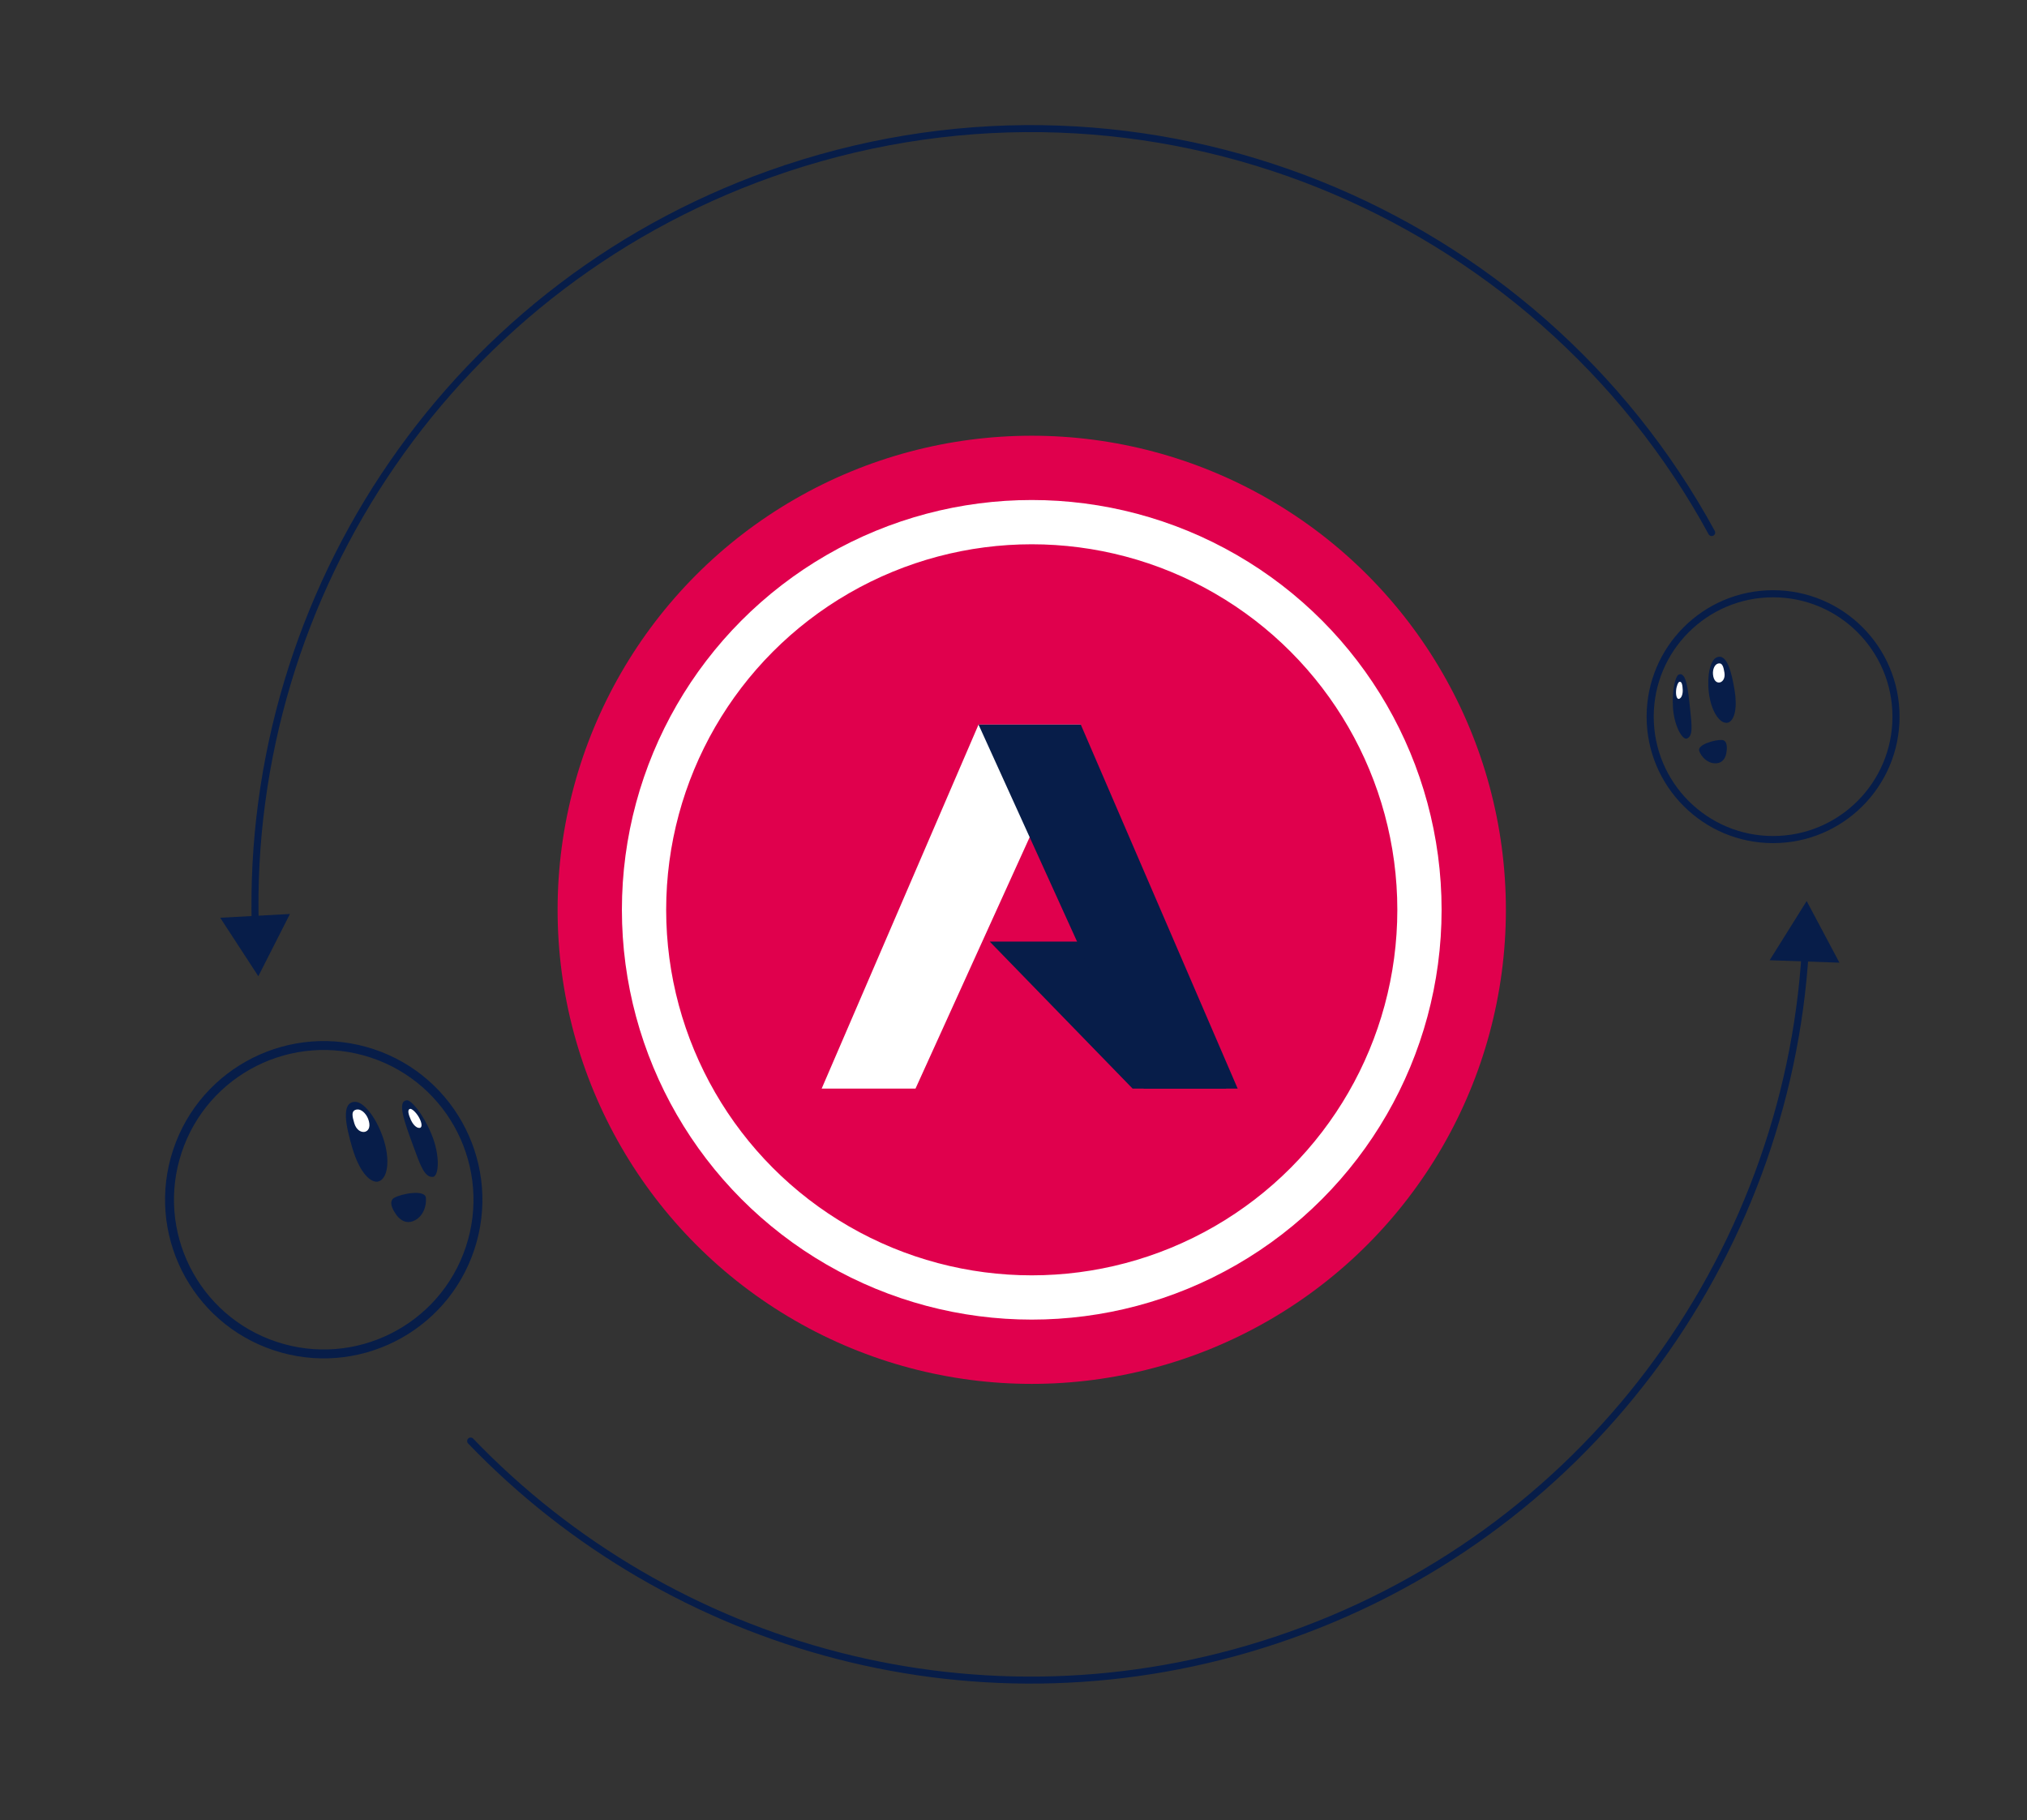 <?xml version="1.0" encoding="utf-8"?>
<!-- Generator: Adobe Illustrator 16.0.0, SVG Export Plug-In . SVG Version: 6.00 Build 0)  -->
<!DOCTYPE svg PUBLIC "-//W3C//DTD SVG 1.1//EN" "http://www.w3.org/Graphics/SVG/1.1/DTD/svg11.dtd">
<svg version="1.1" id="Layer_1" xmlns="http://www.w3.org/2000/svg" xmlns:xlink="http://www.w3.org/1999/xlink" x="0px" y="0px"
width="289.5px" height="260px" viewBox="0 0 289.5 260" enable-background="new 0 0 289.5 260" xml:space="preserve">
<rect x="0" y="0" width="289.5" height="260" fill="#333333" stroke="none"/>
<g>
	<g>
		<circle fill="#E0004D" cx="147.356" cy="129.958" r="67.718"/>
		<g>
			<polygon fill="#071D49" points="175.166,155.5 161.763,155.5 141.356,134.5 155.96,134.5 			"/>
			<polygon fill="#FFFFFF" points="117.35,155.5 130.753,155.5 154.36,103.5 139.756,103.5 			"/>
			<polygon fill="#071D49" points="176.767,155.5 163.362,155.5 139.756,103.5 154.36,103.5 			"/>
		</g>
		<circle fill="none" stroke="#FFFFFF" stroke-width="6.323" stroke-miterlimit="10" cx="147.356" cy="129.958" r="55.374"/>
	</g>
	<g>
		<g>
			<path fill="none" stroke="#071D49" stroke-miterlimit="10" d="M36.458,132.281c-1.351-47.596,28.333-92.454,75.849-108.235"/>
			<g>
				<polygon fill="#071D49" points="41.409,130.554 36.896,139.445 31.451,131.091 				"/>
			</g>
		</g>
	</g>
	<g>
		<g>
			<path fill="none" stroke="#071D49" stroke-linecap="round" stroke-linejoin="round" d="M257.83,135.878
				c-2.671,43.845-31.452,83.741-75.689,98.433c-41.917,13.922-86.251,1.408-114.923-28.472"/>
			<g>
				<polygon fill="#071D49" points="252.746,137.159 258.032,128.705 262.712,137.51 				"/>
			</g>
		</g>
	</g>
	<path fill="none" stroke="#071D49" stroke-linecap="round" stroke-miterlimit="10" d="M112.307,24.046
		c51.667-17.16,107.005,5.842,132.159,52.026"/>
	<g>
		<path fill="none" stroke="#071D49" stroke-width="1.273" stroke-miterlimit="10" d="M25.337,164.428
			c-3.833,11.543,2.416,24.008,13.958,27.842c11.542,3.833,24.007-2.416,27.84-13.96c3.833-11.54-2.417-24.006-13.958-27.84
			C41.635,146.637,29.17,152.887,25.337,164.428z"/>
		<g>
			<path fill="#071D49" d="M58.164,157.172c-1.568,0.001-0.321,3.287,0.776,6.301c1.097,3.009,1.697,4.786,2.938,4.63
				c0.815-0.195,1.007-3.105-0.28-6.166C60.354,158.98,58.722,157.172,58.164,157.172z"/>
			<path fill="#071D49" d="M50.731,157.389c-2.104,0-1.308,3.544-0.401,6.62c0.908,3.07,2.326,4.867,3.574,4.789
				c1.541-0.276,1.877-3.21,0.783-6.345C53.631,159.426,51.887,157.389,50.731,157.389z"/>
			<path fill="#FFFFFF" d="M51.018,158.479c-0.966,0.104-0.681,1.069-0.417,1.965c0.265,0.896,0.889,1.322,1.465,1.237
				c0.72-0.161,0.863-0.943,0.517-1.848C52.247,158.96,51.547,158.422,51.018,158.479z"/>
			<path fill="#FFFFFF" d="M58.585,158.391c-0.466,0.092-0.238,0.816,0.102,1.59c0.109,0.248,0.629,1.236,1.307,1.122
				c0.323-0.09,0.293-0.723-0.191-1.555C59.39,158.838,58.797,158.346,58.585,158.391z"/>
		</g>
		<path fill="#071D49" d="M60.829,171.096c0.098,1.057-0.301,2.541-1.564,3.211c-1.739,0.92-2.783-0.97-2.783-0.97
			s-1.226-1.639-0.178-2.241C57.352,170.494,60.715,169.877,60.829,171.096z"/>
	</g>
	<g>
		<circle fill="none" stroke="#071D49" stroke-width="1.015" stroke-miterlimit="10" cx="253.236" cy="102.369" r="17.556"/>
		<g>
			<path fill="#071D49" d="M239.723,96.376c1.124-0.548,1.38,2.242,1.65,4.785c0.268,2.539,0.46,4.022-0.484,4.344
				c-0.652,0.146-1.809-1.871-1.958-4.514C238.788,98.438,239.323,96.571,239.723,96.376z"/>
			<path fill="#071D49" d="M245.123,93.929c1.507-0.737,2.177,2.081,2.605,4.602c0.424,2.517,0.038,4.3-0.884,4.681
				c-1.201,0.342-2.468-1.642-2.782-4.27C243.759,96.403,244.295,94.334,245.123,93.929z"/>
			<path fill="#FFFFFF" d="M245.299,94.811c0.728-0.264,0.862,0.528,0.987,1.262c0.124,0.734-0.174,1.258-0.616,1.399
				c-0.572,0.137-0.949-0.374-1.017-1.142C244.587,95.585,244.9,94.955,245.299,94.811z"/>
			<path fill="#FFFFFF" d="M239.848,97.396c0.366-0.098,0.456,0.501,0.483,1.174c0.008,0.216-0.018,1.105-0.543,1.261
				c-0.263,0.049-0.463-0.415-0.407-1.18C239.428,97.999,239.681,97.438,239.848,97.396z"/>
		</g>
		<path fill="#071D49" d="M242.688,107.282c0.3,0.791,1.105,1.715,2.245,1.752c1.567,0.05,1.654-1.669,1.654-1.669
			s0.304-1.603-0.657-1.667C244.969,105.634,242.344,106.369,242.688,107.282z"/>
	</g>
</g>
</svg>

